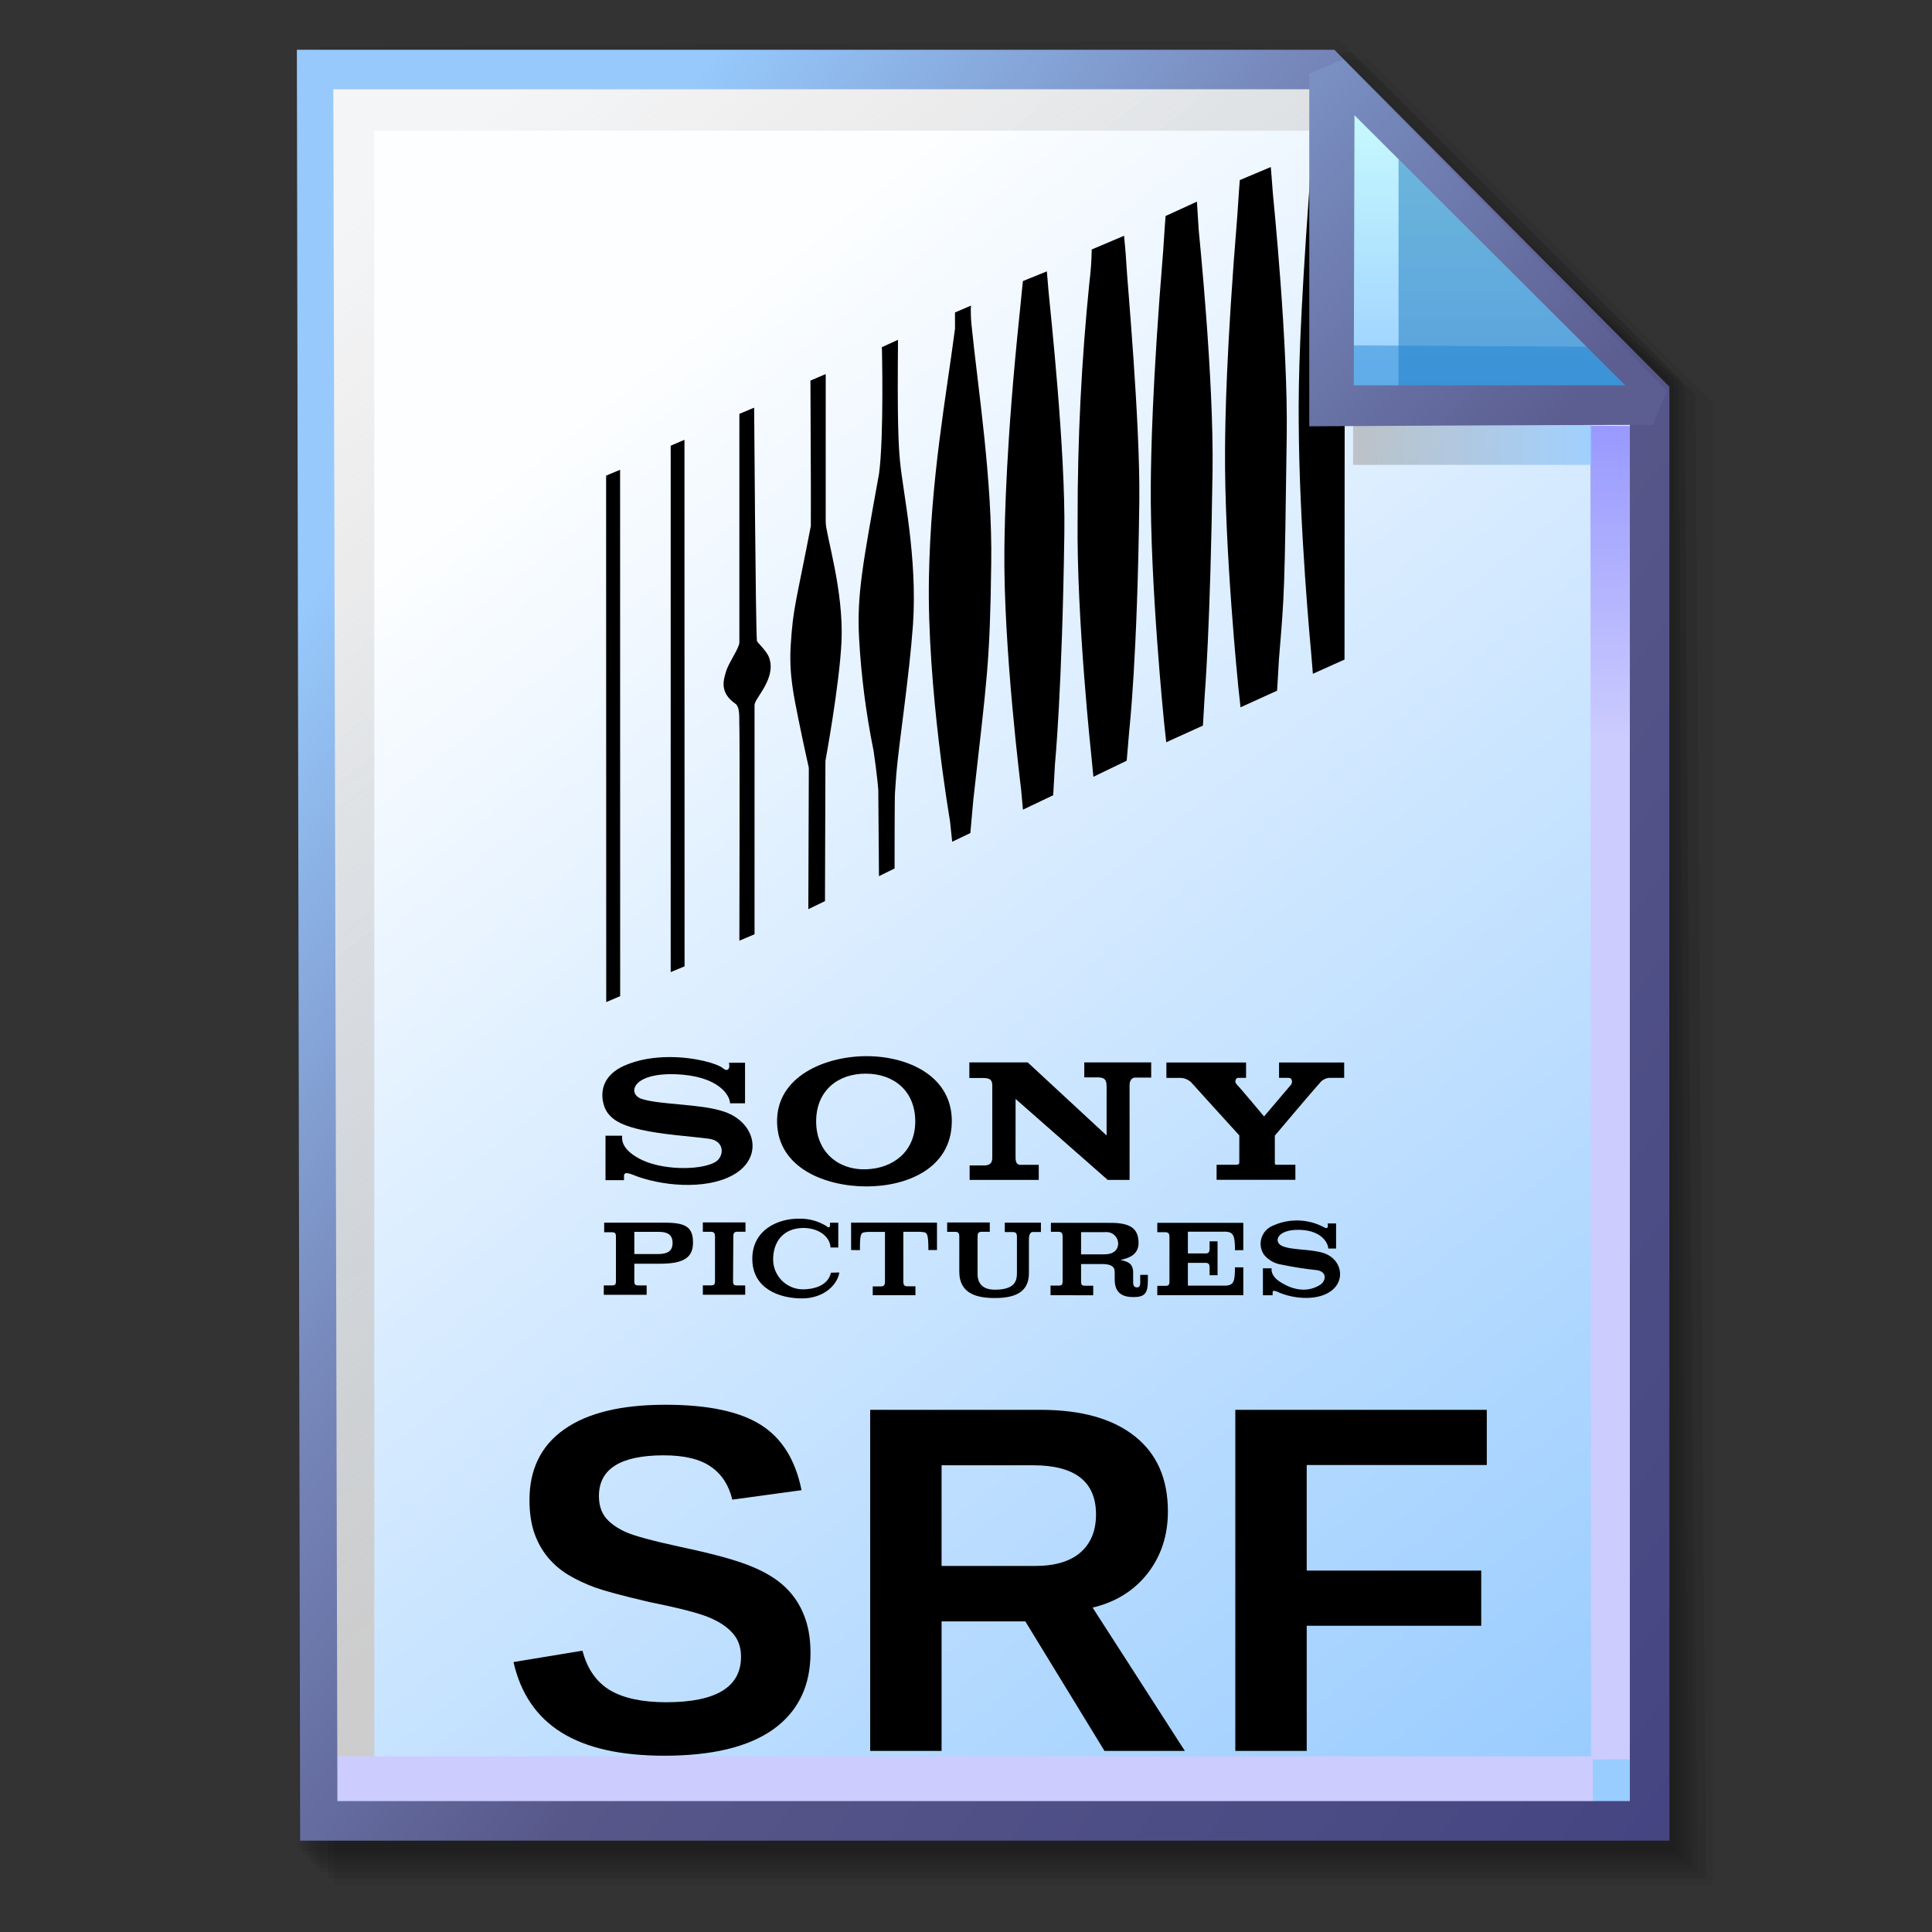 <?xml version="1.0" encoding="UTF-8" standalone="no"?>
<!-- Created with Inkscape (http://www.inkscape.org/) -->

<svg
   width="256mm"
   height="256mm"
   viewBox="0 0 256 256"
   version="1.1"
   id="svg1"
   inkscape:version="1.3.2 (091e20ef0f, 2023-11-25)"
   xml:space="preserve"
   sodipodi:docname="image-x-sony-srf.svg"
   xmlns:inkscape="http://www.inkscape.org/namespaces/inkscape"
   xmlns:sodipodi="http://sodipodi.sourceforge.net/DTD/sodipodi-0.dtd"
   xmlns:xlink="http://www.w3.org/1999/xlink"
   xmlns="http://www.w3.org/2000/svg"
   xmlns:svg="http://www.w3.org/2000/svg"
   xmlns:rdf="http://www.w3.org/1999/02/22-rdf-syntax-ns#"
   xmlns:cc="http://creativecommons.org/ns#"
   xmlns:dc="http://purl.org/dc/elements/1.1/"><rect x="0" y="0" width="256" height="256" fill="#333333" stroke="none"/><defs
     id="defs1"><linearGradient
       id="linearGradient26"
       inkscape:collect="always"><stop
         style="stop-color:#7b91c4;stop-opacity:1;"
         offset="0"
         id="stop26" /><stop
         style="stop-color:#5c5e91;stop-opacity:1"
         offset="1"
         id="stop27" /></linearGradient><linearGradient
       id="linearGradient24"
       inkscape:collect="always"><stop
         style="stop-color:#c7fafe;stop-opacity:1;"
         offset="0"
         id="stop24" /><stop
         style="stop-color:#9acdff;stop-opacity:1"
         offset="1"
         id="stop25" /></linearGradient><linearGradient
       id="linearGradient22"
       inkscape:collect="always"><stop
         style="stop-color:#adaeae;stop-opacity:0.825;"
         offset="0"
         id="stop22" /><stop
         style="stop-color:#8ac5fe;stop-opacity:0.836;"
         offset="1"
         id="stop23" /></linearGradient><linearGradient
       id="linearGradient18"
       inkscape:collect="always"><stop
         style="stop-color:#9797ff;stop-opacity:1;"
         offset="0"
         id="stop18" /><stop
         style="stop-color:#ccccff;stop-opacity:1;"
         offset="0.3"
         id="stop20" /><stop
         style="stop-color:#ccccff;stop-opacity:1;"
         offset="1"
         id="stop19" /></linearGradient><linearGradient
       id="linearGradient16"
       inkscape:collect="always"><stop
         style="stop-color:#cdcdcd;stop-opacity:0.175;"
         offset="0"
         id="stop16" /><stop
         style="stop-color:#cdcdcd;stop-opacity:1;"
         offset="1"
         id="stop17" /></linearGradient><linearGradient
       id="linearGradient12"
       inkscape:collect="always"><stop
         style="stop-color:#fdfeff;stop-opacity:1;"
         offset="0"
         id="stop13" /><stop
         style="stop-color:#99ccff;stop-opacity:1;"
         offset="1"
         id="stop14" /></linearGradient><linearGradient
       id="linearGradient9"
       inkscape:collect="always"><stop
         style="stop-color:#97c9fc;stop-opacity:1;"
         offset="0"
         id="stop9" /><stop
         style="stop-color:#7788bb;stop-opacity:1"
         offset="0.25"
         id="stop12" /><stop
         style="stop-color:#57578a;stop-opacity:1"
         offset="0.5"
         id="stop11" /><stop
         style="stop-color:#444482;stop-opacity:1;"
         offset="1"
         id="stop10" /></linearGradient><linearGradient
       inkscape:collect="always"
       xlink:href="#linearGradient9"
       id="linearGradient10"
       x1="31.622"
       y1="100.24"
       x2="221.195"
       y2="240.29"
       gradientUnits="userSpaceOnUse" /><linearGradient
       inkscape:collect="always"
       xlink:href="#linearGradient12"
       id="linearGradient14"
       x1="73.583"
       y1="62.021"
       x2="207.03"
       y2="229.599"
       gradientUnits="userSpaceOnUse" /><linearGradient
       inkscape:collect="always"
       xlink:href="#linearGradient16"
       id="linearGradient17"
       x1="57.531"
       y1="26.421"
       x2="147.132"
       y2="144.341"
       gradientUnits="userSpaceOnUse" /><linearGradient
       inkscape:collect="always"
       xlink:href="#linearGradient18"
       id="linearGradient19"
       x1="209.825"
       y1="58.536"
       x2="210.583"
       y2="194.577"
       gradientUnits="userSpaceOnUse" /><linearGradient
       inkscape:collect="always"
       xlink:href="#linearGradient22"
       id="linearGradient23"
       x1="177.192"
       y1="58.991"
       x2="207.32"
       y2="58.991"
       gradientUnits="userSpaceOnUse" /><linearGradient
       inkscape:collect="always"
       xlink:href="#linearGradient24"
       id="linearGradient25"
       x1="176.32"
       y1="20.127"
       x2="176.32"
       y2="56.696"
       gradientUnits="userSpaceOnUse" /><linearGradient
       inkscape:collect="always"
       xlink:href="#linearGradient26"
       id="linearGradient27"
       x1="172.597"
       y1="13.512"
       x2="210.544"
       y2="51.286"
       gradientUnits="userSpaceOnUse" /></defs><sodipodi:namedview
     id="base"
     pagecolor="#ffffff"
     bordercolor="#000000"
     borderopacity="0.3"
     inkscape:pageopacity="0.0"
     inkscape:pageshadow="2"
     inkscape:zoom="0.98994949"
     inkscape:cx="505.07627"
     inkscape:cy="476.792"
     inkscape:document-units="mm"
     inkscape:showpageshadow="2"
     inkscape:pagecheckerboard="0"
     inkscape:deskcolor="#d1d1d1"
     inkscape:current-layer="g28"
     showguides="true" /><g
     id="g28"
     transform="matrix(1.048,0,0,1.048,-6.407,-6.138)"><g
       id="g7"
       inkscape:label="shadow"
       style="display:inline"><path
         id="rect1"
         style="fill:#000000;fill-opacity:0.06;stroke-width:3.728;stroke-linecap:square"
         d="M 48.381,13.418 H 179.161 l 43.467,43.278 V 244.173 H 48.381 Z"
         sodipodi:nodetypes="cccccc" /><path
         id="path1"
         style="fill:#000000;fill-opacity:0.075;stroke-width:3.728;stroke-linecap:square"
         d="m 47.563,12.6 129.443,-0.134 43.467,43.278 1.336,187.61 H 47.563 Z"
         sodipodi:nodetypes="cccccc" /><path
         id="path2"
         style="fill:#000000;fill-opacity:0.06;stroke-width:3.728;stroke-linecap:square"
         d="m 46.494,11.793 128.976,-0.869 43.467,43.278 1.804,188.345 H 46.494 Z"
         sodipodi:nodetypes="cccccc" /><path
         id="path3"
         style="fill:#000000;fill-opacity:0.06;stroke-width:3.728;stroke-linecap:square"
         d="m 45.965,12.333 129.778,0.468 43.467,42.209 1.002,187.008 H 45.965 Z"
         sodipodi:nodetypes="cccccc" /><path
         id="path4"
         style="fill:#000000;fill-opacity:0.06;stroke-width:3.728;stroke-linecap:square"
         d="m 45.436,12.338 129.443,0.935 43.467,41.675 1.336,186.541 H 45.436 Z"
         sodipodi:nodetypes="cccccc" /><path
         id="path5"
         style="fill:#000000;fill-opacity:0.06;stroke-width:3.728;stroke-linecap:square"
         d="M 44.906,12.745 174.884,13.413 218.352,54.152 219.153,240.96 H 44.906 Z"
         sodipodi:nodetypes="cccccc" /><path
         id="path6"
         style="fill:#000000;fill-opacity:0.06;stroke-width:3.728;stroke-linecap:square"
         d="m 44.377,15.022 129.911,0.535 43.467,37.933 0.869,186.942 H 44.377 Z"
         sodipodi:nodetypes="cccccc" /><path
         id="path7"
         style="fill:#000000;fill-opacity:0.06;stroke-width:3.728;stroke-linecap:square"
         d="m 43.848,13.424 129.711,1.069 43.467,39.002 1.069,186.407 H 43.848 Z"
         sodipodi:nodetypes="cccccc" /></g><g
       id="g14"
       style="display:inline"><path
         style="color:#000000;fill:url(#linearGradient14);stroke-linecap:square;-inkscape-stroke:none"
         d="M 46.154,14.648 H 173.783 l 40.903,41.14 V 236.079 H 46.555 Z"
         id="path15"
         inkscape:label="headbgground" /><path
         id="rect16"
         style="display:inline;fill:url(#linearGradient17);fill-opacity:1;stroke-width:5;stroke-linecap:square"
         d="M 45.436,14.165 H 176.703 l 0.204,8.221 H 53.434 V 235.98 h -7.998 z"
         sodipodi:nodetypes="ccccccc" /><path
         id="rect17"
         style="fill:url(#linearGradient19);stroke-width:5;stroke-linecap:square"
         d="M 47.058,227.92 H 207.275 l -0.067,-168.246 7.317,0.067 0.067,168.547 -7.083,0.033 v 7.348 H 47.058 Z"
         sodipodi:nodetypes="ccccccccc" /><path
         style="color:#000000;fill:url(#linearGradient10);stroke-linecap:square;-inkscape-stroke:none"
         d="M 43.648,12.148 44.059,238.58 H 217.186 V 54.758 L 174.822,12.148 Z m 4.609,5 H 172.744 l 39.441,39.672 V 233.58 H 48.775 Z"
         id="path16"
         inkscape:label="headframe"
         sodipodi:nodetypes="cccccccccccc" /></g><g
       id="g2"
       style="display:inline"
       transform="matrix(1.013,0,0,1.013,-2.789,-1.661)"><g
         transform="matrix(0.693,0,0,0.693,273.356,-31.083)"
         id="g90"
         style="fill:#000000"><g
           id="g32"
           style="fill:#000000"
           transform="translate(-272.999,49.207)"><g
             id="g28-6"
             style="fill:#000000"><path
               style="fill:#000000"
               d="m 133.384,30.048 -5.881,2.83 c 0,0 -0.23,3.661 -0.43,7.131 -1.75,24.3 -1.999,34.65 -1.939,42.17 0.08,19.35 2.24,41.729 2.24,41.729 l 0.311,3.801 5.699,-2.561 c 0,0 0.08,-91.24 0,-95.1 z m -13.279,6.391 -5.58,2.35 c 0,0 -0.231,2.851 -0.441,6.311 -2,24.4 -2.179,36.85 -2.219,42 -0.15,18.09 2.4,43.068 2.4,43.068 l 0.389,3.58 6.59,-3 0.34,-5.809 c 1,-11.94 1.001,-11.89 1.391,-40 0.25,-16.92 -2.43,-42.851 -2.49,-43.691 -0.12,-1.73 -0.379,-4.809 -0.379,-4.809 z m -13.301,6.229 -5.65,2.592 c 0,0 -0.22,2.81 -0.43,6.26 -2,24.41 -2.18,36.859 -2.23,42.049 -0.14,18.07 2.41,43.07 2.41,43.07 l 0.371,3.4 6.609,-3 0.33,-5.631 c 0,0 1,-11.919 1.4,-40.059 0.25,-16.92 -2.44,-42.852 -2.5,-43.682 -0.12,-1.73 -0.311,-5 -0.311,-5 z m -13.131,6.15 -5.818,2.471 c -0.032,1.983 -0.172,3.962 -0.42,5.93 -1.437,14.168 -2.145,28.4 -2.121,42.641 -0.22,17.86 2.51,43 2.51,43 l 0.33,3.4 6,-2.9 0.461,-5.471 c 0,0 1.479,-12.999 1.809,-41.359 0.16,-14.61 -2.25,-40.24 -2.35,-42.93 -0.08,-1.63 -0.4,-4.781 -0.4,-4.781 z m -13.898,6.41 -4.32,1.75 -0.59,5.9 c -2.44,23.34 -2.67,36.901 -2.74,42.301 -0.21,17.86 3,43.238 3,43.238 l 0.34,3.762 5.449,-2.592 0.32,-5.619 c 0,0 1.299,-13.24 1.689,-41.59 0.22,-15 -2.54,-40.17 -2.84,-43.49 -0.14,-1.64 -0.309,-3.66 -0.309,-3.66 z m -13.68,6.17 -2.871,1.24 c 0,0 0.01,0.561 0.01,2.881 -1.58,12.22 -4.389,26.94 -4.699,45 -0.35,19.77 3.789,43.67 3.789,43.67 l 0.4,3.77 3.27,-1.57 0.531,-5.949 c 2.46,-22 2.999,-24.451 3.229,-42.621 0.22,-15.17 -2.398,-31.469 -3.568,-43.119 -0.103,-1.097 -0.133,-2.2 -0.09,-3.301 z m -13.131,6.16 -2.9,1.32 c 0,0 0.39,15.96 -0.51,22.76 -2.92,16.17 -3.999,21.81 -3.609,29.49 0.373,6.868 1.248,13.699 2.619,20.439 0.64,4.32 0.85,7 0.85,7 l 0.121,15.59 2.811,-1.389 c 0,0 -0.002,-13.001 0.078,-13.721 0.08,-0.72 0.08,-1.47 0.24,-3.34 0.49,-5.72 2.31,-17.369 3,-26.859 0.82,-12.22 -1.82,-23.801 -2.35,-29.521 -0.28,-3.07 -0.48,-7.18 -0.35,-21.77 z m -13.02,6.17 -2.75,1.17 c 0.09,18.54 0.09,23.85 0.07,26.18 -2.68,13.9 -3.191,14.631 -3.621,21.451 -0.33,5.36 0.56,9.199 1.48,13.809 0.81,4 1.779,8.311 1.779,8.311 l -0.09,25.451 3,-1.451 0.08,-25.26 c 0,0 2.511,-13.599 2.891,-21.379 0.45,-9.35 -2.84,-19.35 -2.84,-21.65 z m -12.891,6.051 -2.66,1.119 V 122.067 c 0,1 -1.92,3.611 -2.4,5.221 -0.48,1.61 -1.19,3.801 1.68,5.811 0.92,0.65 0.641,2.73 0.721,4.1 0.08,1.37 0,38.58 0,38.58 l 2.73,-1.16 v -41.281 c 0,-1.24 3.999,-4.779 2.619,-8.559 -0.46,-1.25 -2.169,-2.74 -2.189,-3 -0.23,-1.94 -0.5,-42 -0.5,-42 z m -12.551,5.789 -2.479,1.061 v 94.811 l 2.5,-1.041 z M 2.913,90.967 0.393,92.018 0.413,186.837 2.923,185.768 Z M 47.284,196.577 c -7.38,0 -16.26,3.61 -16.1,11.92 0.16,8.31 8.82,11.541 16.1,11.541 7.28,0 15.219,-3.231 15.369,-11.541 0.15,-8.31 -7.849,-11.92 -15.369,-11.92 z m -35.467,0.164 c -2.731,5.3e-4 -5.641,0.419 -8.184,1.566 -5.47,2.46 -3.93,7.299 -2.93,8.529 1.19,1.6 3.28,2.38 6,3 3.82,0.87 8.959,1.181 12.189,1.611 3.01,0.39 2.77,3.32 1.1,4.24 -2.81,1.53 -9.859,1.439 -13.709,-0.701 -3.36,-1.85 -3,-3.61 -3,-4.08 h -3 v 8 H 3.614 v -0.689 c -0.08,-1.15 1.529,-0.27 2.529,0.08 5.5,1.9 13.25,2.24 17.68,-0.66 4.93,-3.23 3.331,-9.289 -2.299,-11.109 -4.27,-1.39 -11.17,-1.16 -14.66,-2.23 -2.71,-0.83 -1.9,-4.771 6.1,-4.461 7.84,0.3 9.75,3.92 9.75,5.23 h 2.699 v -7.299 h -2.898 c 0.3,1.38 -0.481,1.55 -1.051,1 -1.038,-0.869 -5.094,-2.028 -9.646,-2.027 z m 53.996,0.957 v 2.811 h 2.66 c 1.47,0.05 1.471,0.76 1.471,1.6 v 12.85 c -0.04,0.63 -0.2,1.221 -1.32,1.301 h -2.76 v 2.6 h 12.449 v -2.711 h -2.83 c -0.63,0.03 -1.35,0.111 -1.35,-1.289 l 0.01,-10.58 16.59,14.58 h 3.939 v -17.111 c 0,-0.63 0.32,-1.318 1,-1.318 h 2.891 v -2.73 H 86.514 v 2.699 h 2.658 c 0.62,0.08 1.361,0.08 1.361,1.59 v 8.871 L 76.323,197.698 Z m 35.49,0.019 v 2.77 h 2.34 c 0.937,-0.038 1.835,0.38 2.41,1.121 0.08,0.12 8.381,9.24 8.381,9.24 v 4.789 c 0,0.32 -0.06,0.5 -0.65,0.5 h -3.439 v 2.711 h 14.189 v -2.711 h -3.1 c -0.6,0 -0.602,0.01 -0.602,-0.5 v -4.75 c 0,0 7.49,-8.861 8.09,-9.471 0.402,-0.525 1.002,-0.862 1.66,-0.93 h 2.74 v -2.77 h -11.729 v 2.77 h 1.779 c 0.59,0 0.68,0.821 0.4,1.201 l -4.881,5.75 c 0,0 -4.269,-5.121 -4.869,-5.711 -0.6,-0.59 -0.16,-1.24 0.16,-1.24 h 1.469 v -2.77 z m -54.16,2.01 c 5.08,0 8.93,3.121 8.93,8.621 -0.02,5.46 -4.01,8.469 -8.93,8.609 -4.92,0.14 -8.91,-3.109 -8.92,-8.609 -0.01,-5.5 3.84,-8.621 8.92,-8.621 z m -11.939,26.121 c -3.86,-0.07 -8.56,2.029 -8.48,7.359 0.08,5.33 4.99,7 8.93,7 4.17,0 6.47,-2.67 6.74,-4.67 l -1.51,0.039 c -0.56,2.47 -3.33,3 -5.08,3 -2.957,-0.033 -5.335,-2.442 -5.33,-5.398 0,-2.89 1.53,-5.232 4.59,-5.602 2.9,-0.37 5.62,1.121 5.75,3.461 h 1.391 v -4.461 h -1.51 c 0.16,0.98 -0.27,0.961 -0.6,0.621 -1.465,-0.914 -3.164,-1.383 -4.891,-1.35 z m 89.553,0.318 c -0.12,5.9e-4 -0.24,0.003 -0.359,0.008 -1.386,0.053 -2.748,0.384 -4.004,0.973 -2.008,0.865 -2.746,3.336 -1.539,5.16 0.791,0.981 1.923,1.628 3.17,1.811 2.111,0.441 4.244,0.775 6.389,1 1.96,0.3 1.58,2.041 0.58,2.641 -2.1,1.32 -4.609,1.138 -7.189,-0.512 -1.73,-1.11 -1.561,-2.179 -1.561,-2.459 h -1.559 v 4.85 h 1.75 v -0.42 c -0.04,-0.74 0.8,-0.2 1.33,0 2.88,1.16 6.94,1.369 9.26,-0.391 2.59,-1.96 1.799,-5.609 -1.201,-6.719 -2.25,-0.83 -5.909,-0.54 -7.689,-1.35 -1.59,-0.72 -0.96,-3.01 3.18,-2.9 4.14,0.11 5.141,2.579 5.141,3.369 h 1.41 v -4.52 h -1.52 c 0.15,0.93 -0.171,0.929 -0.611,0.709 -1.528,-0.827 -3.239,-1.257 -4.977,-1.25 z m -106.943,0.352 v 1.689 h 1.471 c 0.57,0 0.719,0.321 0.719,0.811 v 8.119 c 0,0.5 -0.149,0.721 -0.719,0.721 h -1.471 v 1.689 h 7.631 v -1.68 h -1.49 c -0.58,0 -0.701,-0.23 -0.701,-0.73 l 0.051,-8.119 c 0,-0.49 0.119,-0.82 0.699,-0.82 h 1.49 v -1.68 z m 44,0.01 v 1.689 h 1.48 c 0.57,0 0.709,0.321 0.709,0.811 v 6.379 c 0,4.01 3.271,4.73 6.381,4.73 3.17,0 6.2,-0.749 6.16,-4.529 v -6 c -0.01,-0.99 0.31,-1.361 0.68,-1.361 h 1.48 v -1.68 h -6.51 v 1.691 h 1.469 c 0.58,0 0.721,0.319 0.721,0.809 v 6.57 c 0,1.41 -0.35,3 -4,3 -3.26,0 -3.09,-2.56 -3.09,-3 v -6.609 c 0,-0.5 0.141,-0.82 0.721,-0.82 h 1.479 v -1.68 z m -17.299,0.029 v 4.939 l 1.59,0.021 c 0,-3.39 0.17,-3.171 1.51,-3.291 h 3 v 9 c 0,0.5 -0.151,0.82 -0.721,0.82 h -1.48 v 1.59 h 7.691 v -1.609 H 54.624 c -0.57,0 -0.701,-0.32 -0.701,-0.82 v -9 h 3 c 1.2,0.14 1.512,-0.201 1.512,3.289 h 1.549 v -4.939 z m -44.471,0.01 v 1.721 H 1.444 c 0.57,0 0.719,0.26 0.719,0.74 v 8.119 c 0,0.49 -0.129,0.721 -0.709,0.721 h -1.48 v 1.689 H 7.694 v -1.689 H 6.184 c -0.57,0 -0.711,-0.221 -0.711,-0.711 v -3.199 h 4.65 c 4.22,0 5.92,-1.091 5.92,-3.801 0,-2.71 -1.22,-3.59 -5,-3.59 z m 80.459,0.031 v 1.609 h 1.4 c 0.57,0 0.711,0.36 0.711,0.85 v 8.109 c 0,0.5 -0.121,0.73 -0.691,0.73 h -1.488 v 1.74 H 88.124 v -1.709 h -1.48 c -0.57,0 -0.709,-0.221 -0.709,-0.711 v -3.199 h 3.789 c 1.48,0 2.27,0.389 2.27,1.389 v 1.43 c 0,2.59 1.651,3.131 3.371,3.131 2.04,0 2.6,-0.67 2.6,-3 v -1 h -1.381 v 0.801 c 0.03,0.71 0.072,1.459 -0.568,1.459 -0.64,0 -0.701,-0.55 -0.701,-0.91 v -1.879 c -0.07,-1.58 -0.979,-1.85 -2.279,-2.17 1.5,-0.28 3.24,-0.941 3.25,-3.021 0,-2.45 -1.23,-3.648 -5,-3.648 z m 19.16,0 v 1.689 h 1.48 c 0.57,0 0.711,0.33 0.711,0.82 v 8.109 c 0,0.49 -0.141,0.73 -0.711,0.73 h -1.48 v 1.689 H 115.153 v -5.02 h -1.5 c 0,2.53 -0.23,3.159 -1.57,3.289 h -6.91 v -4.1 h 3.211 c 0.43,0 0.699,0.16 0.699,0.83 v 1.4 h 1.432 v -6.109 h -1.432 v 1.34 c 0,0.69 -0.269,0.84 -0.699,0.84 h -3.211 v -3.92 h 6.91 c 1.34,0.13 1.57,0.83 1.57,3.34 h 1.5 v -4.93 z M 5.473,228.218 h 4.42 c 1.47,0 2.471,0.46 2.471,2 0,1.54 -1.001,2 -2.691,2 H 5.473 Z m 85.029,0.037 c 0.031,-3e-5 0.063,6.3e-4 0.094,0.002 1.096,0.037 1.977,0.916 2.018,2.012 0,1.25 -0.87,2 -2.48,2 h -4.199 v -4 h 4.359 c 0.069,-0.008 0.139,-0.013 0.209,-0.014 z"
               id="polygon8"
               inkscape:connector-curvature="0"
               sodipodi:nodetypes="ccccccccccccccccccccccccccccccccccccccccccccccccccccccccccccccccccccccccccccccccccccccccscccsscsccscccccccccccccssssscccccccccccccccccccccccccccscccccccccccsscccccsccccccccssccccsscccccccscccscccscssscsscccccccccccccccccccccccccccccscccccccccssssccccsccscccccssssccsccccsssssssccccccccssccccssccccccccssssccccsscssscccssssccccsscssssscccsscccscccssssccccccccssccccssccccccccssscccccsccccc" /></g></g><g
           id="g64"
           style="fill:#000000"><g
             id="g60"
             style="fill:#000000"><g
               id="g42"
               style="fill:#000000" /></g></g><g
           id="g88"
           style="fill:#000000"><g
             id="g74"
             style="fill:#000000" /></g></g><path
         style="font-weight:bold;font-size:66.667px;line-height:0.7;font-family:'Liberation Sans';-inkscape-font-specification:'Liberation Sans Bold';letter-spacing:0.96px;word-spacing:0px;display:inline;fill-rule:evenodd;stroke-width:3.859"
         d="m 109.951,213.69 q 0,6.254 -4.653,9.577 -4.622,3.293 -13.595,3.293 -8.187,0 -12.84,-2.9 -4.653,-2.9 -5.982,-8.791 l 8.61,-1.42 q 0.876,3.384 3.414,4.924 2.538,1.511 7.039,1.511 9.335,0 9.335,-5.68 0,-1.813 -1.088,-2.991 -1.057,-1.178 -3.021,-1.964 -1.934,-0.785 -7.462,-1.903 -4.773,-1.118 -6.646,-1.782 -1.873,-0.695 -3.384,-1.601 -1.511,-0.937 -2.568,-2.236 -1.057,-1.299 -1.662,-3.051 -0.574,-1.752 -0.574,-4.018 0,-5.77 4.32,-8.822 4.35,-3.082 12.628,-3.082 7.915,0 11.873,2.477 3.988,2.477 5.136,8.187 l -8.64,1.178 q -0.665,-2.749 -2.719,-4.139 -2.024,-1.39 -5.831,-1.39 -8.097,0 -8.097,5.075 0,1.662 0.846,2.719 0.876,1.057 2.568,1.813 1.692,0.725 6.858,1.843 6.133,1.299 8.761,2.417 2.659,1.088 4.199,2.568 1.541,1.45 2.356,3.504 0.816,2.024 0.816,4.683 z m 36.691,12.266 -9.879,-16.163 H 126.31 v 16.163 h -8.912 v -42.568 h 21.269 q 7.613,0 11.752,3.293 4.139,3.263 4.139,9.396 0,4.471 -2.538,7.734 -2.538,3.233 -6.858,4.26 l 11.51,17.885 z m -1.057,-29.516 q 0,-6.133 -7.855,-6.133 H 126.31 v 12.568 h 11.662 q 3.746,0 5.68,-1.692 1.934,-1.692 1.934,-4.743 z m 26.299,-6.163 v 13.172 h 21.782 v 6.888 h -21.782 v 15.619 h -8.912 v -42.568 h 31.389 v 6.888 z"
         id="text1"
         aria-label="SRF" /></g><g
       id="rect23"
       style="display:inline"><rect
         style="display:inline;fill:url(#linearGradient23);fill-opacity:0.834;stroke:none;stroke-width:5;stroke-linecap:square;stroke-dasharray:none;stroke-opacity:1"
         id="rect20"
         width="30.128"
         height="11.286"
         x="177.192"
         y="53.348" /><path
         style="color:#000000;display:inline;fill:url(#linearGradient25);stroke-linecap:square;stroke-linejoin:bevel;-inkscape-stroke:none"
         d="m 174.153,15.119 40.916,41.955 H 174.814 Z"
         id="path25" /><g
         id="g27"><path
           id="rect27"
           style="display:inline;fill:#0a6db5;fill-opacity:0.459;stroke-width:5;stroke-linecap:square;stroke-linejoin:bevel"
           d="m 182.94,23.246 33.073,33.829 -33.073,-0.094 z"
           sodipodi:nodetypes="cccc" /><path
           id="path27"
           style="display:inline;fill:#1882cf;fill-opacity:0.459;stroke-width:5;stroke-linecap:square;stroke-linejoin:bevel"
           d="m 175.286,49.515 34.916,0.189 4.677,7.087 -39.688,-0.472 z"
           sodipodi:nodetypes="ccccc" /></g><path
         style="color:#000000;display:inline;fill:url(#linearGradient27);stroke-linecap:square;stroke-linejoin:bevel;-inkscape-stroke:none"
         d="m 175.941,13.373 -4.289,1.785 6.5e-4,44.601 c 0,0 29.863,-0.185 43.415,-0.185 l 1.789,-4.246 z m 1.429,7.057 34.226,34.144 h -34.32 z"
         id="path26"
         sodipodi:nodetypes="cccccccccc" /></g></g></svg>
